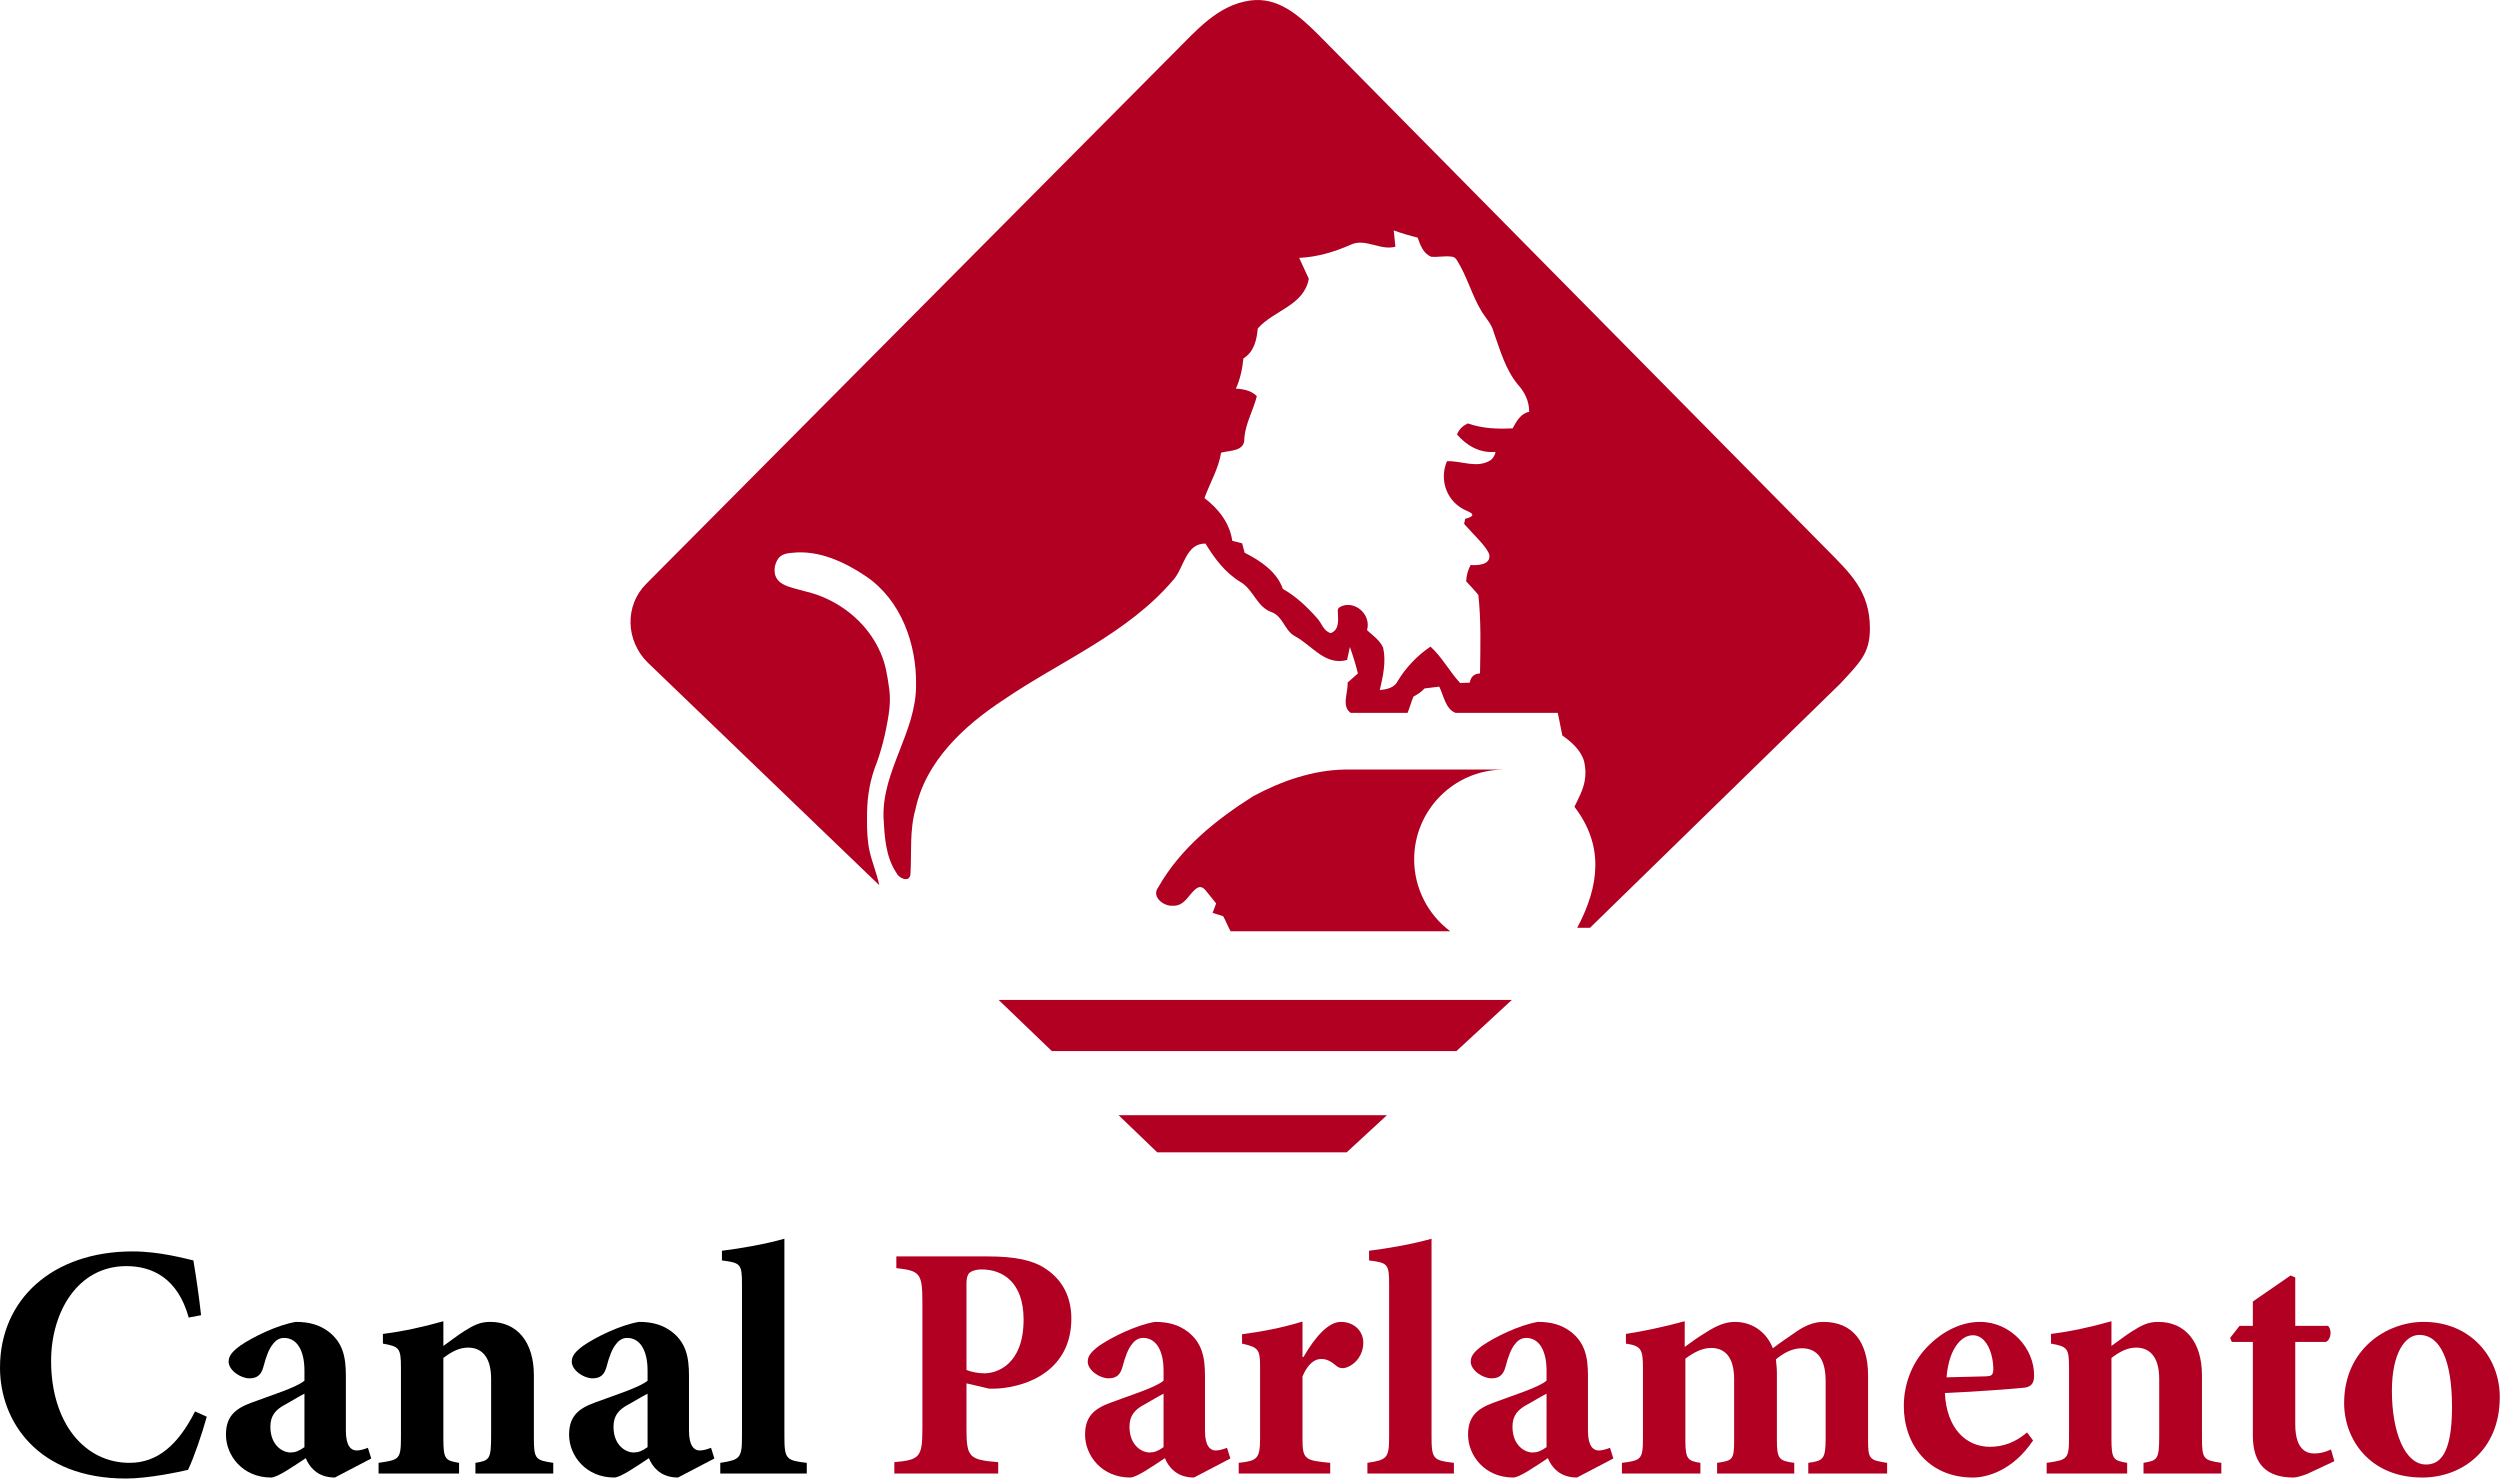 <svg id="a" width="600pt" height="354.95pt" version="1.1" viewBox="0 0 600 354.95" xmlns="http://www.w3.org/2000/svg">
 <g id="b" transform="matrix(1.137 0 0 1.137 49.91 -11.757)" fill="#b10021">
  <path id="c" d="m203.73 21.67c5.026-5.026 9.43-10.26 16.27-11.22 5.85-0.81 10.231 3.082 14.37 7.2l107.35 108.7c4.873 4.95 9.09 8.742 9.09 16.66 0 5.292-2.185 7.21-6.21 11.59l-52.874 51.58h-2.696c4.761-8.982 5.637-17.412-0.59-25.54 0.853-1.764 1.827-3.549 2.17-5.475 0.256-1.351 0.191-2.821-0.134-4.129-0.652-2.306-2.635-4.088-4.585-5.437l-0.97-4.79h-21.59c-2.13-0.81-2.5-3.71-3.43-5.53-1.04 0.11-2.06 0.24-3.09 0.38-0.68 0.71-1.46 1.27-2.34 1.7-0.43 0.97-0.84 2.46-1.25 3.45h-12.02c-2.01-1.42-0.48-4.34-0.65-6.38 0.72-0.64 1.45-1.29 2.18-1.93-0.45-1.9-1.04-3.75-1.69-5.59-0.2 0.91-0.4 1.83-0.59 2.74-4.67 1.3-7.43-3.16-11.09-5.06-2.09-1.19-2.46-4.11-4.77-5.01-3.18-1.04-3.88-4.77-6.61-6.37-3.22-1.92-5.5-4.97-7.42-8.13-4.22-0.05-4.52 5.16-6.79 7.67-9.64 11.35-23.74 17.07-35.8 25.29-8.32 5.46-16.46 12.94-18.61 23.07-1.3 4.51-0.8 9.23-1.08 13.85-0.27 1.8-2.51 0.71-2.94-0.35-2.31-3.39-2.52-7.72-2.74-11.69-0.31-9.87 6.88-18.07 6.87-27.89 0.16-8.65-3.13-17.98-10.52-23-4.516-3.079-10.107-5.639-15.641-4.995-2.233 0.138-3.106 0.844-3.635 2.834-0.682 4.054 3.363 4.386 6.156 5.241 7.01 1.55 13.27 6.37 16.14 13 1.04 2.318 1.434 4.812 1.782 7.306 0.327 2.071 0.207 4.019-0.089 5.892-0.606 3.815-1.502 7.58-2.923 11.182-1.269 3.58-1.656 7.088-1.624 10.613-0.018 2.556 0.069 4.832 0.58 7.067 0.548 2.362 1.524 4.638 2.004 7.02l-48.92-47.04c-4.621-4.621-4.833-11.997-0.28-16.55l111.23-111.93m46.57 37.31c0.09 0.86 0.26 2.58 0.35 3.44-3.24 0.89-6.36-1.92-9.51-0.39-3.43 1.52-7.04 2.57-10.8 2.75 0.68 1.47 1.35 2.94 2.03 4.41-1.02 5.68-7.43 6.65-10.78 10.5-0.2 2.42-0.8 4.95-3.02 6.31-0.23 2.19-0.66 4.37-1.6 6.38 2.153 0.091 3.543 0.688 4.43 1.59-0.75 3.04-2.43 5.77-2.64 8.95 0.13 2.72-3.04 2.48-4.9 2.97-0.54 3.41-2.37 6.38-3.51 9.59 2.96 2.27 5.33 5.25 5.87 9.03l2.08 0.52c0.13 0.5 0.39 1.48 0.52 1.98 3.31 1.68 6.8 3.98 8.08 7.65 2.79 1.56 5.14 3.82 7.26 6.21 0.94 1.02 1.36 2.76 2.86 3.11 1.839-0.724 1.54-2.737 1.484-4.405-0.074-0.643 0.024-0.851 0.515-1.148 2.968-1.524 6.604 1.597 5.641 4.934 1.24 1.13 2.7 2.12 3.4 3.7 0.67 2.99-0.04 6.04-0.71 8.96 1.43-0.18 3.05-0.44 3.76-1.88 1.77-2.92 4.12-5.4 6.95-7.31 2.46 2.25 4 5.25 6.25 7.68 0.51-0.02 1.53-0.05 2.04-0.07 0.2-1.24 0.92-1.89 2.16-1.95 0.09-5.51 0.25-11.07-0.35-16.55-0.78-1.03-1.73-1.92-2.57-2.89 0.05-1.21 0.36-2.35 0.93-3.44 1.49 0.1 4.23 0 3.96-2.12-0.336-1.57-3.49-4.44-5.33-6.57l0.236-1.06c2.647-0.704 1.153-1.31 0.374-1.679-4.14-1.66-5.99-6.41-4.22-10.49 3.11-0.11 6.41 1.64 9.28-0.26 0.479-0.382 0.959-1.225 0.94-1.7-3.29 0.28-6.02-1.27-8.11-3.68 0.566-1.337 1.397-1.899 2.3-2.33 3.03 1.1 6.26 1.19 9.45 1.04 0.81-1.5 1.67-3.11 3.49-3.5 0-2.22-0.95-4.18-2.43-5.79-2.604-3.17-3.664-7.149-5.035-10.919-0.402-1.759-1.684-3.021-2.532-4.399-2.123-3.473-3.126-7.564-5.337-10.998-0.441-0.617-0.737-0.59-1.193-0.656-1.376-0.162-2.82 0.173-4.203 0.033-1.66-0.73-2.26-2.46-2.81-4.03-1.71-0.42-3.4-0.92-5.05-1.52z"/>
  <path id="d" transform="scale(.75)" d="m319.96 230.37c-9.093 0.16-17.84 3.241-25.773 7.494-10.48 6.613-20.548 14.706-26.734 25.652-1.844 2.415 0.939 4.934 3.441 5.177 0.748 0.046 1.435 0.047 2.165-0.18 1.955-0.59 3.11-2.863 4.582-4.21 1.126-1.058 1.95-1.232 3.092 0 1 1.24 2 2.506 3.014 3.746-0.253 0.667-0.76 2.001-1 2.668 0.733 0.227 2.228 0.693 2.975 0.92 0.693 1.187 1.385 3.054 2.092 4.24h61.809c-6.377-4.766-10.137-12.257-10.148-20.219 6e-3 -13.802 11.077-25.05 24.877-25.275l4e-3 -0.014z" stroke-width="1.333"/>
  <path id="e" transform="scale(.75)" d="m222.53 295.21 14.975 14.391h113.87l15.592-14.391z" stroke-width="1.333"/>
  <path id="f" transform="scale(.75)" d="m256.29 327.65 10.863 10.439-0.053 0.018 53.389-6e-3 11.324-10.451z" stroke-width="1.333"/>
 </g>
 <g id="g" transform="matrix(2.672 0 0 2.672 5.748 -569.85)">
  <path id="h" d="m15.369 340.04c-1.53 3.03-3.39 4.62-5.88 4.62-4.08 0-7.05-3.63-7.05-9.15 0-4.41 2.4-8.52 6.75-8.52 2.31 0 4.62 1.05 5.61 4.62l1.11-0.21c-0.21-1.89-0.42-3.27-0.69-4.92-0.81-0.18-3.03-0.81-5.46-0.81-7.17 0-11.91 4.29-11.91 10.44 0 4.77 3.33 9.96 11.31 9.96 2.04 0 4.8-0.6 5.58-0.78 0.51-1.05 1.29-3.33 1.68-4.77z"/>
  <path id="i" d="m31.194 344.27-0.3-0.96c-0.33 0.12-0.66 0.24-1.02 0.24-0.48 0-0.96-0.39-0.96-1.77v-4.95c0-1.68-0.27-2.97-1.56-3.96-0.81-0.6-1.71-0.87-2.94-0.87-1.71 0.3-3.84 1.35-4.98 2.13-0.69 0.51-1.05 0.9-1.05 1.44 0 0.78 1.08 1.5 1.86 1.5 0.63 0 1.05-0.24 1.26-1.02 0.24-0.93 0.51-1.65 0.87-2.07 0.27-0.36 0.6-0.54 0.99-0.54 1.11 0 1.83 1.05 1.83 2.94v0.9c-0.69 0.6-3 1.32-4.77 1.98-1.56 0.57-2.28 1.32-2.28 2.88 0 1.86 1.5 3.84 4.05 3.84 0.57 0 1.98-0.99 3.12-1.74 0.15 0.36 0.36 0.75 0.78 1.11 0.39 0.36 1.02 0.63 1.83 0.63zm-6-1.02c-0.51 0.36-0.84 0.48-1.26 0.48-0.69 0-1.8-0.63-1.8-2.31 0-1.02 0.48-1.56 1.41-2.04 0.6-0.33 1.11-0.66 1.65-0.93z"/>
  <path id="j" d="m47.542 345.62v-0.96c-1.56-0.24-1.74-0.3-1.74-2.19v-5.67c0-3-1.5-4.8-3.93-4.8-0.87 0-1.44 0.27-2.34 0.84-0.66 0.42-1.26 0.9-1.86 1.32v-2.22c-1.77 0.51-3.72 0.93-5.43 1.14v0.87c1.47 0.27 1.62 0.39 1.62 2.19v6.21c0 2.01-0.15 2.04-2.01 2.31v0.96h7.23v-0.96c-1.23-0.21-1.41-0.3-1.41-2.16v-7.26c0.78-0.6 1.47-0.93 2.22-0.93 1.08 0 2.07 0.66 2.07 2.82v5.1c0 2.13-0.15 2.22-1.41 2.43v0.96z"/>
  <path id="k" d="m62.014 344.27-0.3-0.96c-0.33 0.12-0.66 0.24-1.02 0.24-0.48 0-0.96-0.39-0.96-1.77v-4.95c0-1.68-0.27-2.97-1.56-3.96-0.81-0.6-1.71-0.87-2.94-0.87-1.71 0.3-3.84 1.35-4.98 2.13-0.69 0.51-1.05 0.9-1.05 1.44 0 0.78 1.08 1.5 1.86 1.5 0.63 0 1.05-0.24 1.26-1.02 0.24-0.93 0.51-1.65 0.87-2.07 0.27-0.36 0.6-0.54 0.99-0.54 1.11 0 1.83 1.05 1.83 2.94v0.9c-0.69 0.6-3 1.32-4.77 1.98-1.56 0.57-2.28 1.32-2.28 2.88 0 1.86 1.5 3.84 4.05 3.84 0.57 0 1.98-0.99 3.12-1.74 0.15 0.36 0.36 0.75 0.78 1.11 0.39 0.36 1.02 0.63 1.83 0.63zm-6-1.02c-0.51 0.36-0.84 0.48-1.26 0.48-0.69 0-1.8-0.63-1.8-2.31 0-1.02 0.48-1.56 1.41-2.04 0.6-0.33 1.11-0.66 1.65-0.93z"/>
  <path id="l" d="m70.314 345.62v-0.96c-1.83-0.21-2.01-0.33-2.01-2.34v-17.79c-1.68 0.48-3.9 0.87-5.61 1.08v0.87c1.65 0.21 1.8 0.3 1.8 2.1v13.74c0 1.92-0.18 2.07-1.95 2.34v0.96z"/>
 </g>
 <g id="m" transform="matrix(2.672 0 0 2.672 5.748 -569.85)" fill="#b10021">
  <path id="n" d="m78.358 326.12v1.05c2.07 0.24 2.34 0.42 2.34 2.97v11.49c0 2.55-0.27 2.76-2.52 2.97v1.02h9.33v-1.02c-2.58-0.21-2.85-0.42-2.85-2.97v-4.11l2.04 0.48c0.33 0 0.81 0 1.26-0.06 3.15-0.39 6.12-2.22 6.12-6.24 0-1.95-0.81-3.45-2.22-4.41-1.17-0.84-2.88-1.17-5.25-1.17zm6.3 2.4c0-0.45 0.09-0.75 0.27-0.93 0.18-0.15 0.54-0.3 1.11-0.3 1.83 0 3.75 1.11 3.75 4.5 0 4.05-2.4 4.83-3.51 4.83-0.63 0-1.26-0.15-1.62-0.3z"/>
  <path id="o" d="m108.36 344.27-0.3-0.96c-0.33 0.12-0.66 0.24-1.02 0.24-0.48 0-0.96-0.39-0.96-1.77v-4.95c0-1.68-0.27-2.97-1.56-3.96-0.81-0.6-1.71-0.87-2.94-0.87-1.71 0.3-3.84 1.35-4.98 2.13-0.69 0.51-1.05 0.9-1.05 1.44 0 0.78 1.08 1.5 1.86 1.5 0.63 0 1.05-0.24 1.26-1.02 0.24-0.93 0.51-1.65 0.87-2.07 0.27-0.36 0.6-0.54 0.99-0.54 1.11 0 1.83 1.05 1.83 2.94v0.9c-0.69 0.6-3 1.32-4.77 1.98-1.56 0.57-2.28 1.32-2.28 2.88 0 1.86 1.5 3.84 4.05 3.84 0.57 0 1.98-0.99 3.12-1.74 0.15 0.36 0.36 0.75 0.78 1.11 0.39 0.36 1.02 0.63 1.83 0.63zm-6-1.02c-0.51 0.36-0.84 0.48-1.26 0.48-0.69 0-1.8-0.63-1.8-2.31 0-1.02 0.48-1.56 1.41-2.04 0.6-0.33 1.11-0.66 1.65-0.93z"/>
  <path id="p" d="m114.84 335.15v-3.18c-1.86 0.57-3.63 0.9-5.43 1.14v0.84c1.38 0.33 1.62 0.45 1.62 1.98v6.54c0 1.86-0.3 2.01-1.92 2.19v0.96h8.22v-0.96c-2.31-0.21-2.49-0.33-2.49-2.19v-5.58c0.51-1.17 1.11-1.56 1.68-1.56 0.51 0 0.87 0.21 1.38 0.63 0.21 0.18 0.51 0.27 0.93 0.12 0.81-0.3 1.47-1.14 1.47-2.22 0-1.02-0.81-1.86-2.01-1.86-1.11 0-2.28 1.29-3.36 3.15z"/>
  <path id="q" d="m128.44 345.62v-0.96c-1.83-0.21-2.01-0.33-2.01-2.34v-17.79c-1.68 0.48-3.9 0.87-5.61 1.08v0.87c1.65 0.21 1.8 0.3 1.8 2.1v13.74c0 1.92-0.18 2.07-1.95 2.34v0.96z"/>
  <path id="r" d="m142.76 344.27-0.3-0.96c-0.33 0.12-0.66 0.24-1.02 0.24-0.48 0-0.96-0.39-0.96-1.77v-4.95c0-1.68-0.27-2.97-1.56-3.96-0.81-0.6-1.71-0.87-2.94-0.87-1.71 0.3-3.84 1.35-4.98 2.13-0.69 0.51-1.05 0.9-1.05 1.44 0 0.78 1.08 1.5 1.86 1.5 0.63 0 1.05-0.24 1.26-1.02 0.24-0.93 0.51-1.65 0.87-2.07 0.27-0.36 0.6-0.54 0.99-0.54 1.11 0 1.83 1.05 1.83 2.94v0.9c-0.69 0.6-3 1.32-4.77 1.98-1.56 0.57-2.28 1.32-2.28 2.88 0 1.86 1.5 3.84 4.05 3.84 0.57 0 1.98-0.99 3.12-1.74 0.15 0.36 0.36 0.75 0.78 1.11 0.39 0.36 1.02 0.63 1.83 0.63zm-6-1.02c-0.51 0.36-0.84 0.48-1.26 0.48-0.69 0-1.8-0.63-1.8-2.31 0-1.02 0.48-1.56 1.41-2.04 0.6-0.33 1.11-0.66 1.65-0.93z"/>
  <path id="s" d="m167.35 345.62v-0.96c-1.59-0.24-1.71-0.33-1.71-2.04v-5.79c0-3.06-1.41-4.83-4.02-4.83-0.9 0-1.71 0.39-2.37 0.84-0.72 0.51-1.44 0.96-2.16 1.53-0.54-1.38-1.77-2.37-3.42-2.37-0.87 0-1.68 0.36-2.61 0.96-0.66 0.39-1.23 0.81-1.89 1.29v-2.31c-1.86 0.51-3.87 0.93-5.28 1.14v0.87c1.38 0.21 1.53 0.51 1.53 2.22v6.3c0 1.89-0.18 1.98-1.89 2.19v0.96h7.05v-0.96c-1.14-0.18-1.35-0.33-1.35-2.04v-7.32c0.84-0.63 1.59-0.96 2.31-0.96 1.11 0 2.07 0.66 2.07 2.82v5.46c0 1.77-0.12 1.83-1.53 2.04v0.96h6.93v-0.96c-1.35-0.18-1.56-0.33-1.56-2.04v-6.06c0-0.45-0.06-0.87-0.09-1.2 0.99-0.81 1.74-0.99 2.34-0.99 0.96 0 2.13 0.48 2.13 2.94v5.16c0 1.89-0.24 2.01-1.56 2.19v0.96z"/>
  <path id="t" d="m179.92 341.93c-1.05 0.9-2.16 1.29-3.33 1.29-2.13 0-3.9-1.62-4.05-4.83 2.94-0.12 6.6-0.42 7.14-0.48 0.69-0.09 0.87-0.48 0.87-1.08 0.03-2.46-2.1-4.83-4.86-4.83-1.65 0-3.3 0.81-4.62 2.13-1.26 1.23-2.22 3.15-2.22 5.43 0 3.45 2.22 6.42 6.21 6.42 1.23 0 3.57-0.6 5.4-3.33zm-4.86-8.73c1.17 0 1.83 1.56 1.83 3.09-0.03 0.51-0.18 0.57-0.63 0.6-1.23 0.03-2.34 0.06-3.57 0.09 0.18-2.4 1.23-3.78 2.37-3.78z"/>
  <path id="u" d="m197.37 345.62v-0.96c-1.56-0.24-1.74-0.3-1.74-2.19v-5.67c0-3-1.5-4.8-3.93-4.8-0.87 0-1.44 0.27-2.34 0.84-0.66 0.42-1.26 0.9-1.86 1.32v-2.22c-1.77 0.51-3.72 0.93-5.43 1.14v0.87c1.47 0.27 1.62 0.39 1.62 2.19v6.21c0 2.01-0.15 2.04-2.01 2.31v0.96h7.23v-0.96c-1.23-0.21-1.41-0.3-1.41-2.16v-7.26c0.78-0.6 1.47-0.93 2.22-0.93 1.08 0 2.07 0.66 2.07 2.82v5.1c0 2.13-0.15 2.22-1.41 2.43v0.96z"/>
  <path id="v" d="m207.52 344.51-0.3-1.05c-0.51 0.24-0.99 0.36-1.5 0.36-0.63 0-1.71-0.27-1.71-2.61v-7.41h2.76c0.48-0.24 0.54-1.11 0.18-1.44h-2.94v-4.35l-0.42-0.18-3.39 2.34v2.19h-1.2l-0.84 1.08 0.15 0.36h1.89v8.4c0 2.7 1.35 3.78 3.66 3.78 0.21 0 0.69-0.12 1.23-0.33z"/>
  <path id="w" d="m215.54 332c-3.33 0-7.14 2.46-7.14 7.29 0 3.27 2.31 6.69 7.02 6.69 3.51 0 6.96-2.4 6.96-7.23 0-3.6-2.64-6.75-6.84-6.75zm-0.39 1.17c1.89 0 2.94 2.31 2.94 6.48 0 4.41-1.2 5.16-2.34 5.16-1.89 0-3.06-2.91-3.06-6.6 0-3.45 1.2-5.04 2.46-5.04z"/>
 </g>
</svg>
